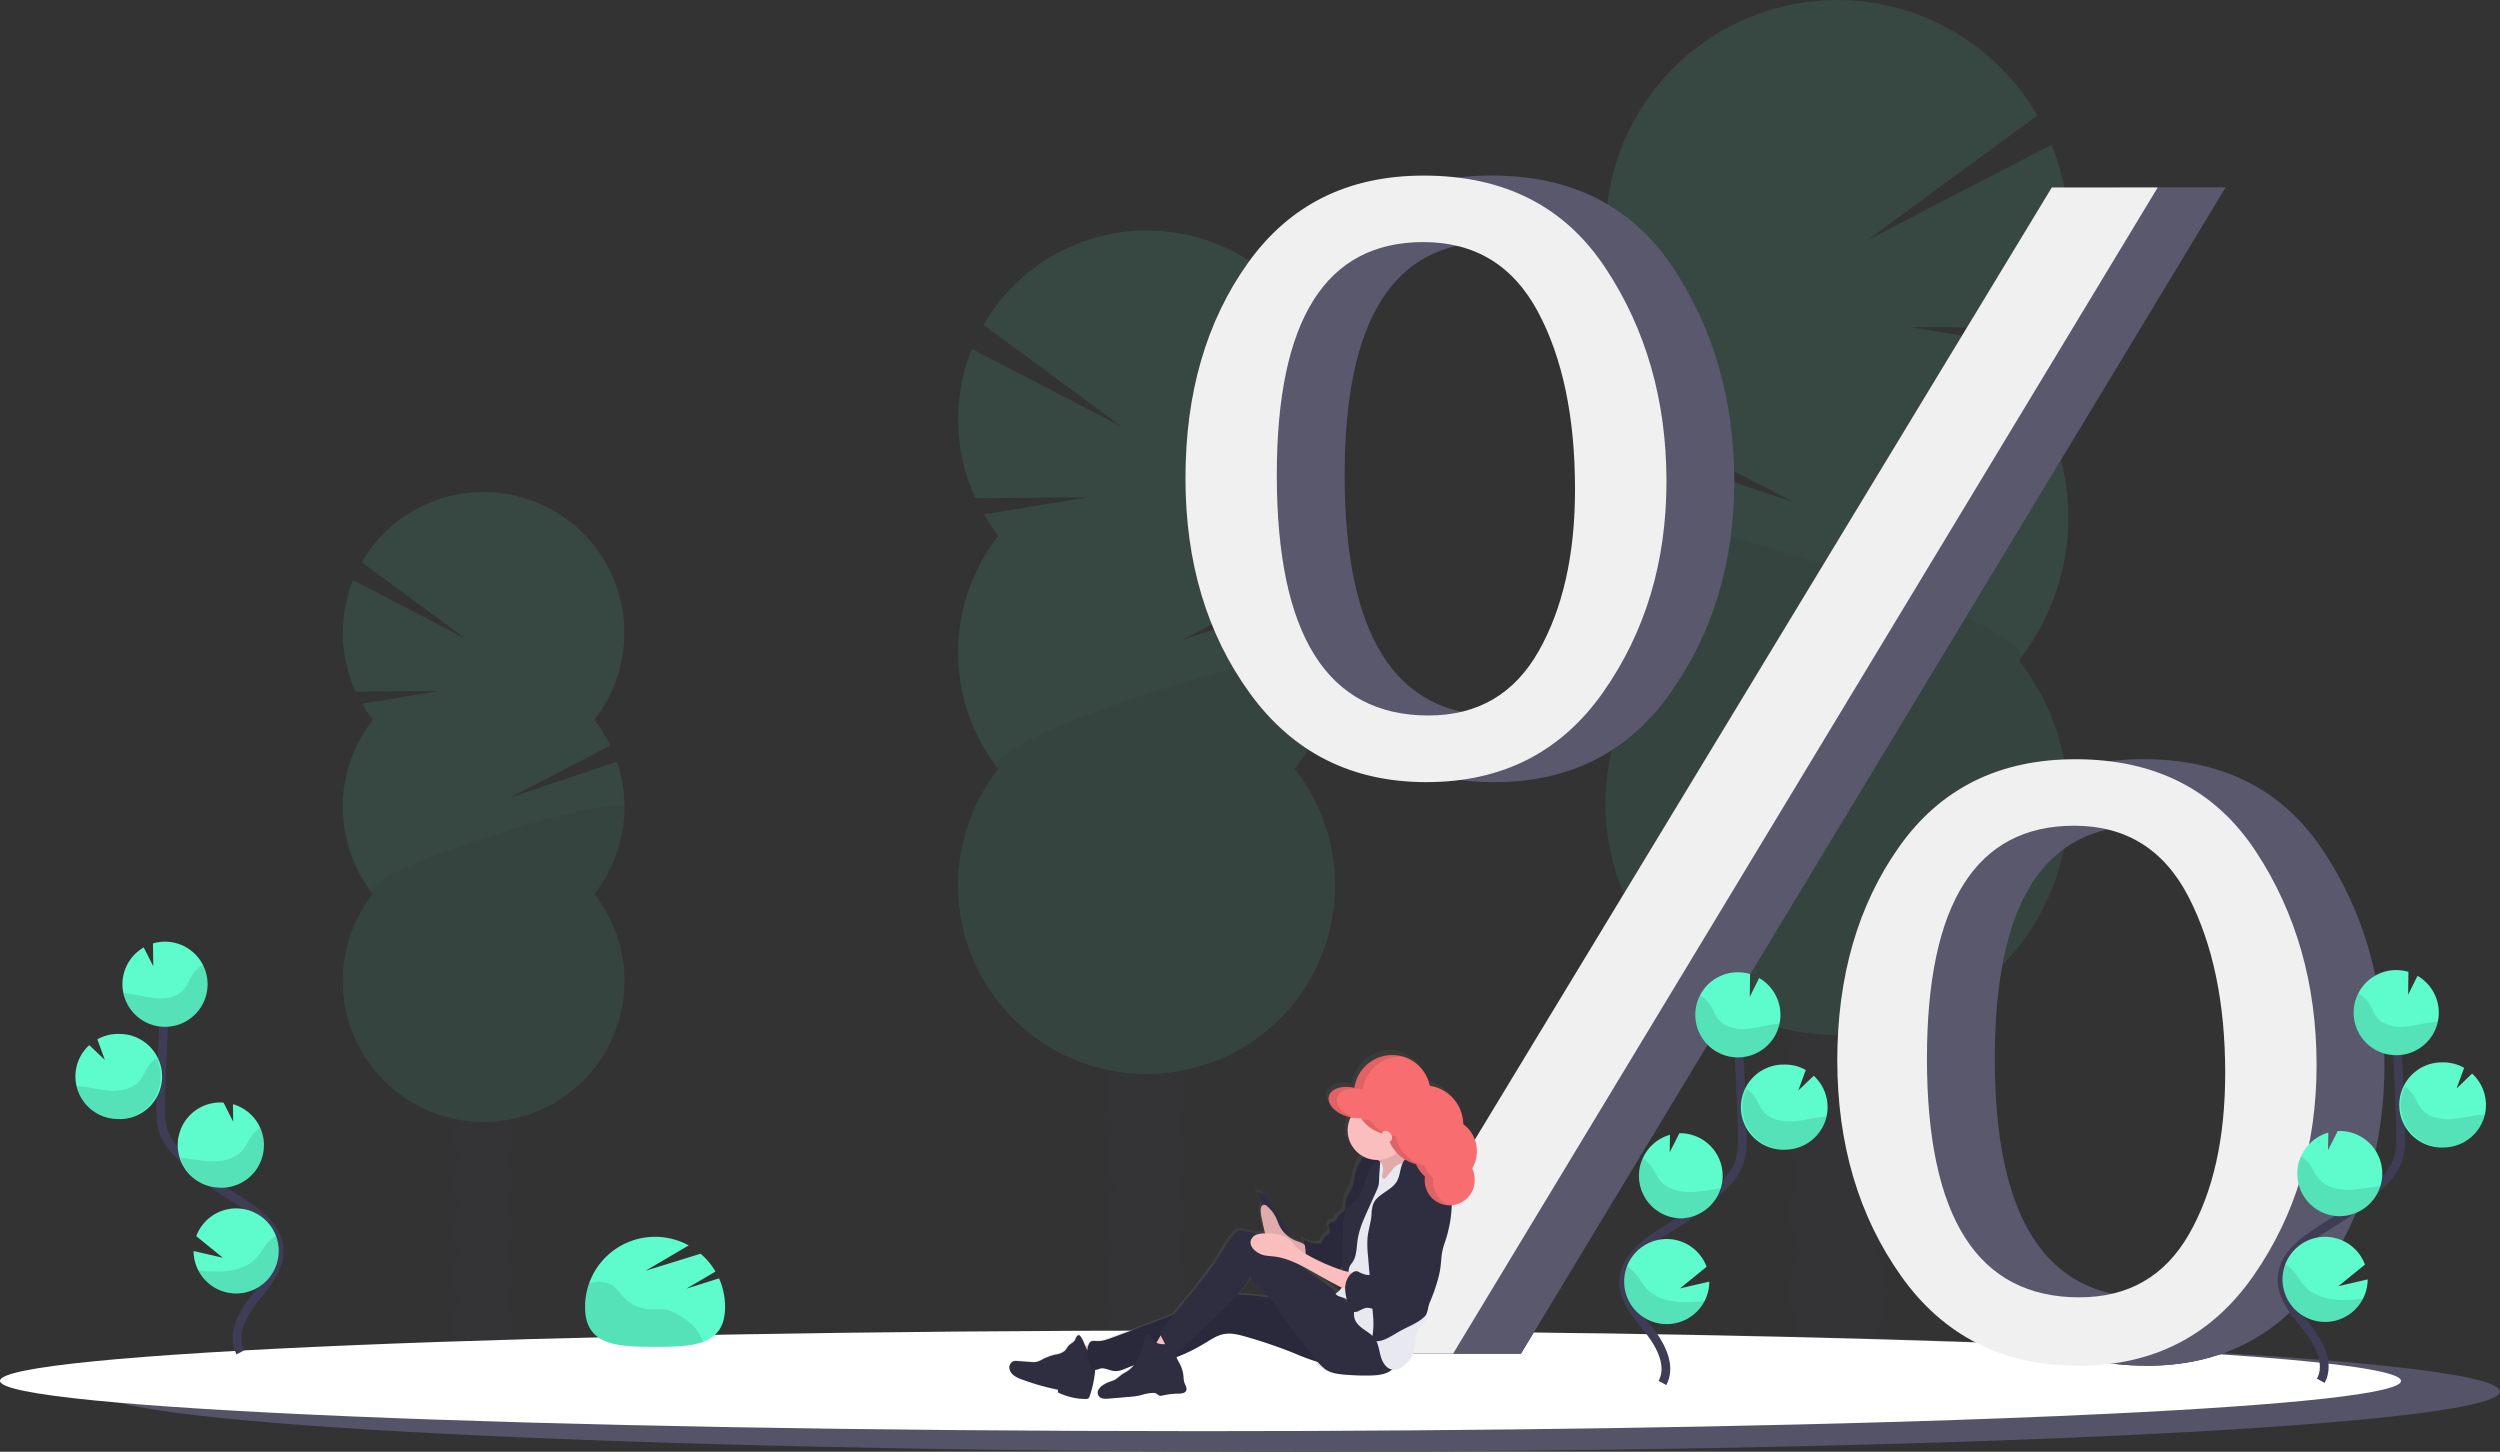 <svg id="bf2b12fd-98ef-4df9-abe4-52340225686d" xmlns="http://www.w3.org/2000/svg" xmlns:xlink="http://www.w3.org/1999/xlink" viewBox="0 0 1143 663.72"><rect x="0" y="0" width="1143" height="663.72" fill="#333333" stroke="none"/><defs><style>.cls-1,.cls-4{opacity:0.1;}.cls-2{fill:#3f3d56;}.cls-3{fill:#5efbcc;}.cls-4,.cls-5,.cls-7{isolation:isolate;}.cls-5{fill:#cecece;}.cls-5,.cls-7{opacity:0.15;}.cls-6{fill:#fff;}.cls-7{fill:#f2f2f2;}.cls-8{fill:#f0f0f0;}.cls-9{fill:none;stroke:#3f3d56;stroke-miterlimit:10;stroke-width:4px;}.cls-10{fill:url(#linear-gradient);}.cls-11{fill:#2f2e41;}.cls-12{fill:#fbbebe;}.cls-13{fill:#e8e8f0;}.cls-14{fill:#f86d70;}</style><linearGradient id="linear-gradient" x1="595.98" y1="-91.78" x2="595.98" y2="67.86" gradientTransform="matrix(1, 0, 0, -1, -28.5, 547.86)" gradientUnits="userSpaceOnUse"><stop offset="0" stop-color="gray" stop-opacity="0.25"/><stop offset="0.54" stop-color="gray" stop-opacity="0.12"/><stop offset="1" stop-color="gray" stop-opacity="0.1"/></linearGradient></defs><g class="cls-1"><ellipse class="cls-2" cx="840.37" cy="625" rx="22.09" ry="28.91"/><path class="cls-2" d="M857.85,501.35a34.87,34.87,0,0,0,4.65-17.67c0-16-9.89-28.91-22.09-28.91s-22.08,12.94-22.08,28.91a34.86,34.86,0,0,0,4.61,17.67,36.13,36.13,0,0,0,0,35.33,36.15,36.15,0,0,0,0,35.34,34.86,34.86,0,0,0-4.61,17.67c0,16,9.89,28.91,22.08,28.91s22.09-12.94,22.09-28.91A34.86,34.86,0,0,0,857.89,572a36.15,36.15,0,0,0,0-35.34,36.13,36.13,0,0,0,0-35.33Z" transform="translate(0 -0.03)"/><ellipse class="cls-2" cx="840.37" cy="448.32" rx="22.09" ry="28.91"/><ellipse class="cls-2" cx="840.37" cy="412.98" rx="22.09" ry="28.91"/><path class="cls-3" d="M923.05,171.19a106.94,106.94,0,0,0,8.22-12.11l-58-9.53L936,150a106,106,0,0,0,2-83.82l-84.22,43.66L931.5,52.8A105.8,105.8,0,1,0,756.75,171.19a106.4,106.4,0,0,0-12.06,19.29L820,229.62l-80.32-27a105.8,105.8,0,0,0,17,99.34A105.79,105.79,0,1,0,923,302a105.79,105.79,0,0,0,0-130.81Z" transform="translate(0 -0.03)"/><path class="cls-4" d="M734.11,236.6A105.29,105.29,0,0,0,756.75,302a105.79,105.79,0,1,0,166.3,0C937.23,284,734.11,224.72,734.11,236.6Z" transform="translate(0 -0.03)"/></g><g class="cls-1"><ellipse class="cls-2" cx="220.81" cy="605.39" rx="13.44" ry="17.6"/><path class="cls-2" d="M231.5,530.13a21.15,21.15,0,0,0,2.81-10.76c0-9.72-6-17.6-13.45-17.6s-13.44,7.88-13.44,17.6a21.24,21.24,0,0,0,2.8,10.76,22.07,22.07,0,0,0,0,21.51,22.07,22.07,0,0,0,0,21.51,21.2,21.2,0,0,0-2.8,10.75c0,9.73,6,17.61,13.44,17.61s13.45-7.88,13.45-17.61a21.11,21.11,0,0,0-2.81-10.75,22,22,0,0,0,0-21.51,22,22,0,0,0,0-21.51Z" transform="translate(0 -0.03)"/><ellipse class="cls-2" cx="220.81" cy="497.83" rx="13.44" ry="17.6"/><ellipse class="cls-2" cx="220.81" cy="476.32" rx="13.44" ry="17.6"/><path class="cls-3" d="M170.5,329.13a63.21,63.21,0,0,1-5-7.37l35.33-5.8-38.21.29a64.57,64.57,0,0,1-1.23-51l51.23,26.61-47.27-34.8a64.4,64.4,0,1,1,106.37,72.07,64.44,64.44,0,0,1,7.34,11.73L233.2,364.7l48.9-16.41a64.44,64.44,0,0,1-10.38,60.48,64.4,64.4,0,1,1-101.24,0,64.43,64.43,0,0,1,0-79.64Z" transform="translate(0 -0.03)"/><path class="cls-4" d="M285.5,369a64.12,64.12,0,0,1-13.78,39.82,64.4,64.4,0,1,1-101.24,0C161.85,397.86,285.5,361.72,285.5,369Z" transform="translate(0 -0.03)"/></g><g class="cls-1"><ellipse class="cls-2" cx="523.81" cy="614.76" rx="17.99" ry="23.55"/><path class="cls-2" d="M538.05,514a28.39,28.39,0,0,0,3.75-14.4c0-13-8-23.55-18-23.55s-18,10.55-18,23.55a28.4,28.4,0,0,0,3.76,14.4,29.45,29.45,0,0,0,0,28.79,29.43,29.43,0,0,0,0,28.78A28.4,28.4,0,0,0,505.8,586c0,13,8.06,23.55,18,23.55s18-10.55,18-23.55a28.39,28.39,0,0,0-3.75-14.4,29.48,29.48,0,0,0,0-28.78A29.5,29.5,0,0,0,538.05,514Z" transform="translate(0 -0.03)"/><ellipse class="cls-2" cx="523.81" cy="470.82" rx="17.99" ry="23.55"/><ellipse class="cls-2" cx="523.81" cy="442.03" rx="17.99" ry="23.55"/><path class="cls-3" d="M456.5,245.06a85.5,85.5,0,0,1-6.7-9.86l47.27-7.76-51.12.38a86.36,86.36,0,0,1-1.65-68.29l68.6,35.58-63.27-46.5a86.19,86.19,0,1,1,142.31,96.45,86.06,86.06,0,0,1,9.82,15.72L540.4,292.66l65.43-22a86.22,86.22,0,0,1-13.89,80.93,86.18,86.18,0,1,1-135.48,0,86.2,86.2,0,0,1,0-106.57Z" transform="translate(0 -0.03)"/><path class="cls-4" d="M610.38,298.35a85.83,85.83,0,0,1-18.44,53.28,86.18,86.18,0,1,1-135.48,0C444.91,337,610.38,288.67,610.38,298.35Z" transform="translate(0 -0.03)"/></g><path class="cls-2" d="M1143,636.22c0,6.87-50.22,13.15-133.25,18-15.1.87-31.28,1.7-48.44,2.48q-22.24,1-46.62,1.89-23.62.84-49.05,1.56c-53.54,1.53-112.73,2.63-175.61,3.18q-22.89.21-46.39.32-24.48.11-49.52.1c-303.14,0-548.87-12.31-548.87-27.5s245.73-27.5,548.87-27.5c130.51,0,250.36,2.29,344.56,6.09l10.3.42H949C1067.7,620.29,1143,627.86,1143,636.22Z" transform="translate(0 -0.03)"/><path class="cls-5" d="M1143,636.22c0,6.87-50.22,13.15-133.25,18-15.1.87-31.28,1.7-48.44,2.48q-22.24,1-46.62,1.89-23.62.84-49.05,1.56c-53.54,1.53-112.73,2.63-175.61,3.18q-22.89.21-46.39.32-24.48.11-49.52.1c-303.14,0-548.87-12.31-548.87-27.5s245.73-27.5,548.87-27.5c130.51,0,250.36,2.29,344.56,6.09l10.3.42H949C1067.7,620.29,1143,627.86,1143,636.22Z" transform="translate(0 -0.03)"/><path class="cls-6" d="M1097.75,631.38c0,5.74-50.22,11-133.25,15-15.09.73-31.28,1.42-48.43,2.07q-22.25.84-46.62,1.58-23.62.71-49.05,1.31c-53.55,1.28-112.74,2.2-175.62,2.66q-22.87.16-46.39.26-24.48.09-49.51.09C245.74,654.35,0,644.06,0,631.35s245.74-23,548.88-23c130.5,0,250.35,1.91,344.55,5.09l10.3.35h.07C1022.5,618.06,1097.75,624.35,1097.75,631.38Z" transform="translate(0 -0.03)"/><path class="cls-2" d="M683.11,357.62q-51.18,0-80.67-40.63T573,218.55q0-58.2,28.52-98.24t80.46-40q55.08,0,83,42.19t27.93,97.66q0,55.07-28.9,96.28T683.11,357.62Zm1-30.47q33.67,0,50.33-29.35t16.66-74q0-49.7-17.05-81.39t-52.3-31.7q-67,0-67,106.44,0,110,69.34,110Zm11.24,291.79H646L969.08,85.74h48.42Zm285.82,5.47q-51.95,0-81-41T871,485q0-57.81,28.32-97.85t80.66-40q54.69,0,82.42,42.19T1090.14,487q0,54.7-28.71,96.1t-80.28,41.36Zm.58-31.25q33.51,0,50.06-28.85t16.55-73.7q0-48-16.75-80.51t-52.19-32.56Q912,377.54,912,484q0,109.18,69.7,109.18Z" transform="translate(0 -0.03)"/><path class="cls-2" d="M683.11,357.62q-51.18,0-80.67-40.63T573,218.55q0-58.2,28.52-98.24t80.46-40q55.08,0,83,42.19t27.93,97.66q0,55.07-28.9,96.28T683.11,357.62Zm1-30.47q33.67,0,50.33-29.35t16.66-74q0-49.7-17.05-81.39t-52.3-31.7q-67,0-67,106.44,0,110,69.34,110Zm11.24,291.79H646L969.08,85.74h48.42Zm285.82,5.47q-51.95,0-81-41T871,485q0-57.81,28.32-97.85t80.66-40q54.69,0,82.42,42.19T1090.14,487q0,54.7-28.71,96.1t-80.28,41.36Zm.58-31.25q33.51,0,50.06-28.85t16.55-73.7q0-48-16.75-80.51t-52.19-32.56Q912,377.54,912,484q0,109.18,69.7,109.18Z" transform="translate(0 -0.03)"/><path class="cls-7" d="M683.11,357.62q-51.18,0-80.67-40.63T573,218.55q0-58.2,28.52-98.24t80.46-40q55.08,0,83,42.19t27.93,97.66q0,55.07-28.9,96.28T683.11,357.62Zm1-30.47q33.67,0,50.33-29.35t16.66-74q0-49.7-17.05-81.39t-52.3-31.7q-67,0-67,106.44,0,110,69.34,110Zm11.24,291.79H646L969.08,85.74h48.42Zm285.82,5.47q-51.95,0-81-41T871,485q0-57.81,28.32-97.85t80.66-40q54.69,0,82.42,42.19T1090.14,487q0,54.7-28.71,96.1t-80.28,41.36Zm.58-31.25q33.51,0,50.06-28.85t16.55-73.7q0-48-16.75-80.51t-52.19-32.56Q912,377.54,912,484q0,109.18,69.7,109.18Z" transform="translate(0 -0.03)"/><path class="cls-8" d="M652.11,357.62q-51.18,0-80.67-40.63T542,218.55q0-58.2,28.52-98.24t80.46-40q55.08,0,83,42.19t27.93,97.66q0,55.07-28.9,96.28T652.11,357.62Zm1-30.47q33.67,0,50.33-29.35t16.66-74q0-49.7-17.05-81.39t-52.3-31.7q-67,0-67,106.44,0,110,69.34,110Zm11.24,291.79H615L938.08,85.74H986.5Zm285.82,5.47q-51.95,0-81-41T840,485q0-57.81,28.32-97.85t80.66-40q54.69,0,82.42,42.19T1059.14,487q0,54.7-28.71,96.1t-80.28,41.36Zm.58-31.25q33.51,0,50.06-28.85t16.55-73.7q0-48-16.75-80.51T948.4,377.54Q881,377.54,881,484q0,109.18,69.72,109.18Z" transform="translate(0 -0.03)"/><path class="cls-9" d="M760.07,632.32c4.12-7.64-.56-17-5.94-23.82s-11.94-13.9-11.8-22.59c.2-12.47,13.44-19.84,24-26.46a117.41,117.41,0,0,0,21.58-17.34,31.73,31.73,0,0,0,6.63-8.88c2.19-4.88,2.12-10.43,2-15.77q-.69-26.72-2.64-53.36" transform="translate(0 -0.03)"/><path class="cls-3" d="M814,463.12a19.45,19.45,0,0,0-9.71-15.94L800,455.8l.13-10.44A19.46,19.46,0,1,0,814,463.12Z" transform="translate(0 -0.03)"/><path class="cls-3" d="M779.32,594.86a19.45,19.45,0,1,1,.94-15.67l-12.16,9.89L781.5,586A19.41,19.41,0,0,1,779.32,594.86Z" transform="translate(0 -0.03)"/><path class="cls-3" d="M769.71,557.05a19.46,19.46,0,0,1-20.35-18.53h0a19.19,19.19,0,0,1,1.68-8.87,19.51,19.51,0,0,1,12.46-10.79l-.11,8,4.41-8.72h0A19.46,19.46,0,0,1,769.62,557h0Z" transform="translate(0 -0.03)"/><path class="cls-3" d="M817,525.62a19.47,19.47,0,1,1-2.58-38.85l.76,0a19.25,19.25,0,0,1,10.42,2.47l-3.44,9.42,7.08-6.79a19.38,19.38,0,0,1,6.31,13.43,19,19,0,0,1-.5,5.36A19.47,19.47,0,0,1,817,525.62Z" transform="translate(0 -0.03)"/><path class="cls-4" d="M811.4,468.31c-4.49.49-8.85,1.89-13.36,2.17s-9.46-.8-12.31-4.31c-1.54-1.88-2.3-4.27-3.6-6.33a13.79,13.79,0,0,0-4.9-4.61,19.46,19.46,0,1,0,36.38,12.91C812.87,468.18,812.14,468.23,811.4,468.31Z" transform="translate(0 -0.03)"/><path class="cls-4" d="M817,525.62a19.47,19.47,0,0,1-18.51-27.76,14.58,14.58,0,0,1,3.91,3.92c1.39,2.09,2.23,4.51,3.86,6.43,3,3.57,8.21,4.73,12.9,4.52s9.23-1.55,13.91-2c.65-.06,1.31-.1,2-.12A19.48,19.48,0,0,1,817,525.62Z" transform="translate(0 -0.03)"/><path class="cls-4" d="M769.71,557.05a19.46,19.46,0,0,1-20.35-18.53h0a19.19,19.19,0,0,1,1.68-8.87,15.79,15.79,0,0,1,4.11,4c1.51,2.13,2.46,4.59,4.23,6.56,3.28,3.65,8.8,4.94,13.77,4.82s9.46-1.28,14.25-1.65A19.46,19.46,0,0,1,769.71,557.05Z" transform="translate(0 -0.03)"/><path class="cls-4" d="M779.32,594.86A19.46,19.46,0,0,1,743.84,579a19.61,19.61,0,0,1,4.27,3.81c1.85,2.26,3.07,4.82,5.21,6.92,4,3.9,10.4,5.51,16.12,5.66A81.54,81.54,0,0,0,779.32,594.86Z" transform="translate(0 -0.03)"/><path class="cls-9" d="M1061.07,631.32c4.12-7.64-.56-17-5.94-23.82s-11.94-13.9-11.8-22.59c.2-12.47,13.44-19.84,24-26.46a117.41,117.41,0,0,0,21.58-17.34,31.73,31.73,0,0,0,6.63-8.88c2.19-4.88,2.12-10.43,2-15.77q-.69-26.72-2.64-53.36" transform="translate(0 -0.03)"/><path class="cls-3" d="M1115,462.12a19.45,19.45,0,0,0-9.71-15.94L1101,454.8l.13-10.44A19.46,19.46,0,1,0,1115,462.12Z" transform="translate(0 -0.03)"/><path class="cls-3" d="M1080.32,593.86a19.45,19.45,0,1,1,.94-15.67l-12.16,9.89,13.4-3.12A19.41,19.41,0,0,1,1080.32,593.86Z" transform="translate(0 -0.03)"/><path class="cls-3" d="M1070.71,556.05a19.46,19.46,0,0,1-20.35-18.53h0a19.19,19.19,0,0,1,1.68-8.87,19.51,19.51,0,0,1,12.46-10.79l-.11,8,4.41-8.72h0a19.46,19.46,0,0,1,1.82,38.88h0Z" transform="translate(0 -0.03)"/><path class="cls-3" d="M1118,524.62a19.47,19.47,0,1,1-2.58-38.85l.76,0a19.25,19.25,0,0,1,10.42,2.47l-3.44,9.42,7.08-6.79a19.38,19.38,0,0,1,6.31,13.43,19,19,0,0,1-.5,5.36A19.47,19.47,0,0,1,1118,524.62Z" transform="translate(0 -0.03)"/><path class="cls-4" d="M1112.4,467.31c-4.49.49-8.85,1.89-13.36,2.17s-9.46-.8-12.31-4.31c-1.54-1.88-2.3-4.27-3.6-6.33a13.79,13.79,0,0,0-4.9-4.61,19.46,19.46,0,1,0,36.38,12.91C1113.87,467.18,1113.14,467.23,1112.4,467.31Z" transform="translate(0 -0.03)"/><path class="cls-4" d="M1118,524.62a19.47,19.47,0,0,1-18.51-27.76,14.58,14.58,0,0,1,3.91,3.92c1.39,2.09,2.23,4.51,3.86,6.43,3,3.57,8.21,4.73,12.9,4.52s9.23-1.55,13.91-2c.65-.06,1.31-.1,2-.12A19.48,19.48,0,0,1,1118,524.62Z" transform="translate(0 -0.03)"/><path class="cls-4" d="M1070.71,556.05a19.46,19.46,0,0,1-20.35-18.53h0a19.19,19.19,0,0,1,1.68-8.87,15.79,15.79,0,0,1,4.11,4c1.51,2.13,2.46,4.59,4.23,6.56,3.28,3.65,8.8,4.94,13.77,4.82,4.82-.1,9.46-1.28,14.25-1.65A19.46,19.46,0,0,1,1070.71,556.05Z" transform="translate(0 -0.03)"/><path class="cls-4" d="M1080.32,593.86A19.46,19.46,0,0,1,1044.84,578a19.61,19.61,0,0,1,4.27,3.81c1.85,2.26,3.07,4.82,5.21,6.92,4,3.9,10.4,5.51,16.12,5.66A81.54,81.54,0,0,0,1080.32,593.86Z" transform="translate(0 -0.03)"/><path class="cls-9" d="M109.93,618.32c-4.12-7.64.56-17,5.94-23.82s11.94-13.9,11.8-22.59c-.2-12.47-13.44-19.84-24-26.46a117.41,117.41,0,0,1-21.58-17.34,31.73,31.73,0,0,1-6.63-8.88c-2.19-4.88-2.12-10.43-2-15.77q.69-26.71,2.64-53.36" transform="translate(0 -0.03)"/><path class="cls-3" d="M56,449.12a19.45,19.45,0,0,1,9.71-15.94l4.36,8.62-.13-10.44A19.46,19.46,0,1,1,56,449.12Z" transform="translate(0 -0.03)"/><path class="cls-3" d="M90.68,580.86a19.45,19.45,0,1,0-.94-15.67l12.16,9.89L88.5,572A19.41,19.41,0,0,0,90.68,580.86Z" transform="translate(0 -0.03)"/><path class="cls-3" d="M100.29,543.05a19.46,19.46,0,0,0,20.35-18.53h0a19.19,19.19,0,0,0-1.68-8.87,19.51,19.51,0,0,0-12.46-10.79l.11,8-4.41-8.72h0A19.46,19.46,0,1,0,100.38,543Z" transform="translate(0 -0.03)"/><path class="cls-3" d="M53.05,511.62a19.47,19.47,0,1,0,2.58-38.85l-.76,0A19.28,19.28,0,0,0,44.5,475.2l3.44,9.42-7.13-6.76a19.42,19.42,0,0,0-6.31,13.4,19,19,0,0,0,.5,5.36A19.47,19.47,0,0,0,53.05,511.62Z" transform="translate(0 -0.03)"/><path class="cls-4" d="M58.6,454.31c4.49.49,8.85,1.89,13.36,2.17s9.46-.8,12.31-4.31c1.54-1.88,2.3-4.27,3.6-6.33a13.79,13.79,0,0,1,4.9-4.61,19.46,19.46,0,1,1-36.38,12.91C57.13,454.18,57.86,454.23,58.6,454.31Z" transform="translate(0 -0.03)"/><path class="cls-4" d="M53.05,511.62a19.47,19.47,0,0,0,18.51-27.76,14.58,14.58,0,0,0-3.91,3.92c-1.39,2.09-2.23,4.51-3.86,6.43-3,3.57-8.21,4.73-12.9,4.52s-9.23-1.55-13.91-2c-.65-.06-1.31-.1-2-.12A19.48,19.48,0,0,0,53.05,511.62Z" transform="translate(0 -0.03)"/><path class="cls-4" d="M100.29,543.05a19.46,19.46,0,0,0,20.35-18.53h0a19.19,19.19,0,0,0-1.68-8.87,15.79,15.79,0,0,0-4.11,4c-1.51,2.13-2.46,4.59-4.23,6.56-3.28,3.65-8.8,4.94-13.77,4.82-4.82-.1-9.46-1.28-14.25-1.65A19.46,19.46,0,0,0,100.29,543.05Z" transform="translate(0 -0.03)"/><path class="cls-4" d="M90.68,580.86A19.46,19.46,0,0,0,126.16,565a19.61,19.61,0,0,0-4.27,3.81c-1.85,2.26-3.07,4.82-5.21,6.92-4,3.9-10.4,5.51-16.12,5.66A81.54,81.54,0,0,1,90.68,580.86Z" transform="translate(0 -0.03)"/><path class="cls-10" d="M673.5,524.61a15.51,15.51,0,0,0-6.18-12.52c-.24-9.17-6.78-16.66-15.19-17.82a18.14,18.14,0,0,0-12.08-13.52h0a16,16,0,0,0-2.25-.53h-.22l-.39-.05h-2.06c-8.58,0-15.72,6.56-17.19,15.21-5.55-1.28-10.64.38-11.55,3.89a4.73,4.73,0,0,0,.15,2.81c.94,2.72,4,5.32,8.15,6.61l.54.16c.27.08.54.14.81.2h.18a14,14,0,0,0,6.11,18.31,3.17,3.17,0,0,0-.36.23,5,5,0,0,0-1.2,1.68,24.63,24.63,0,0,0-2.32,5.59c-.4,1.67-.47,3.42-1,5.07-.91,3-3.25,5.63-3.52,8.82-.12,1.42.11,3.09-.9,4.06a6.6,6.6,0,0,1-.8.59,6.06,6.06,0,0,0-1.76,1.84,5.83,5.83,0,0,1-1.17,1.62c-.91.69-2.41.62-2.86,1.68s.71,2.31.44,3.47c-.22.94-1.25,1.37-2,2a7.11,7.11,0,0,0-1.7,3.23,10.35,10.35,0,0,1-8.53-2.17,16,16,0,0,1,.88,3.19c-1.19-1.27-3.15-1.64-4.6-2.3a14.77,14.77,0,0,1-4.9-3.64l2.62-.36-11.6-17.6-3.42-.7,3.07,5.89a1.82,1.82,0,0,0-1,1.26,5.18,5.18,0,0,0-.12,2,37,37,0,0,0,.79,4.69l.89,4.14a11.38,11.38,0,0,0,.29,1.15,11.73,11.73,0,0,0-3.44.39,30.11,30.11,0,0,0-7.13-1.69,3.64,3.64,0,0,0-1.61.08,3.86,3.86,0,0,0-1.5,1.22,48.23,48.23,0,0,0-5.3,7.46c-6.23,10.84-14.55,20.3-22.34,30.1-5.38,2.19-10.8,4.27-16.23,6.33l-11.67,4.45c-2.33.89-4.75,1.8-7.23,1.64-1.12-.07-2.48-.24-3.11.71a5.7,5.7,0,0,0-.71,1.52c-.41,0-.82.1-1.2.12H496c-.74-1.84-1.38-3.81-2.8-5.15a1.75,1.75,0,0,0-1.32,1c-.28.52-.45,1.09-.77,1.57-.63.92-1.72,1.37-2.5,2.15s-1.27,2-2.11,2.76a8.32,8.32,0,0,1-4,1.55,25.25,25.25,0,0,0-6.21,2.36,10.67,10.67,0,0,1-2.3,1.06,8.67,8.67,0,0,1-2.69.09l-6.18-.45a4.81,4.81,0,0,0-1.65.07,3.07,3.07,0,0,0-2,3.17,4.93,4.93,0,0,0,1.95,3.4,13,13,0,0,0,3.52,1.83,102.56,102.56,0,0,0,16.55,4.85v1.25a28,28,0,0,0,12.61,3,1.79,1.79,0,0,0,.94-.17,2.07,2.07,0,0,0,.79-1.24,51.1,51.1,0,0,0,2.47-12.11h0a6.17,6.17,0,0,0,2.23-.57c2.13-.58,4.24.88,6.43,1.12,2.7.29,5.21-1.28,7.76-2.25.37-.14.74-.26,1.11-.38a12.7,12.7,0,0,1-2.55,2.47c-1.06.76-2.25,1.32-3.29,2.11a21.37,21.37,0,0,1-2.77,2.15,16.14,16.14,0,0,1-2.13.82,14.06,14.06,0,0,0-3,1.51,6.31,6.31,0,0,0-2.08,2,2.73,2.73,0,0,0,.69,3.8,2.76,2.76,0,0,0,1.17.46,8.59,8.59,0,0,0,2.53.07c3.34-.25,6.67-.56,10-.86a26.94,26.94,0,0,0,4.19-.6c.73-.18,1.45-.42,2.18-.61a17.54,17.54,0,0,1,3.81-.57,3.21,3.21,0,0,1,1.11.11c.78.25,1.33,1,2.12,1.2a3.25,3.25,0,0,0,1.51-.21,35,35,0,0,1,7.42-.79c1.09-.06,2.37-.27,2.88-1.28.62-1.25-.42-2.65-.83-4a12.22,12.22,0,0,1-.34-2.62,16.39,16.39,0,0,0-1.84-6.23,17.28,17.28,0,0,1-1.37-2.84,72.55,72.55,0,0,0,13.64-6.92c2.46-1.53,5-3.18,7.78-3.74,3.24-.65,6.58.21,9.77,1.13a221.3,221.3,0,0,1,22.39,7.81,111.2,111.2,0,0,0,10.58,4,16.49,16.49,0,0,0,3.75,3.66c2.4,1.55,5.33,2,8.15,2.22a107,107,0,0,0,11.46.43c2.92-.05,5.93-.25,8.54-1.58A9.72,9.72,0,0,0,635.1,626c2,.36,4-.71,5.62-2.08a13.57,13.57,0,0,0,4.3-6.75c.92-3.61.21-7.82,2.43-10.77.59-.79,1.36-1.43,1.94-2.23a6.05,6.05,0,0,0,1-3.63l.1-.15a13.57,13.57,0,0,0,1-3.64,20.74,20.74,0,0,1,1-2.87,85.87,85.87,0,0,0,2.94-8.53,46.82,46.82,0,0,0,1.36-5.85c.24-1.58.38-3.17.51-4.76a28.46,28.46,0,0,1,1.44-7.31,59.84,59.84,0,0,0,3.31-17.52v-.35a11.73,11.73,0,0,0,10.45-11.84,12.67,12.67,0,0,0-1.08-5.11A15.82,15.82,0,0,0,673.5,524.61ZM617,593.32c.17.61.37,1.22.57,1.83-.92-.91-1.83-1.85-2.76-2.75.37.11.74.23,1.1.36a6.7,6.7,0,0,1,1.1.56Zm-4.48-3c-5.46-4.74-11.78-8.42-17.37-13,3,1.51,6,3.26,9,4.94q5.24,3,10.6,5.74a8.68,8.68,0,0,1-2.2,2.28Zm2.33-11.94.26-.27V580c-.49-.16-1-.32-1.47-.5a11.93,11.93,0,0,0,1.22-1.14Zm-48.07,12.84a45.32,45.32,0,0,0,5.83-8.31c2.16,3.79,5.68,6.52,8.68,9.69-4.82-.68-9.65-1.21-14.5-1.42Z" transform="translate(0 -0.03)"/><polygon class="cls-11" points="574.53 545.09 577.98 545.79 589.73 563.15 584.54 563.85 574.53 545.09"/><path class="cls-12" d="M491,615.58a68.88,68.88,0,0,0,3.43,9,83.16,83.16,0,0,0,11.46-3.27,30.18,30.18,0,0,0-2.38-3.23,11.23,11.23,0,0,0-3.24-2.49c-1.19-.52-2.66-.13-3.93-.06C494.54,615.6,492.76,615.61,491,615.58Z" transform="translate(0 -0.03)"/><path class="cls-11" d="M500.27,620.22c-1.94-.61-3.13-2.57-3.92-4.46s-1.43-4-2.93-5.34a1.75,1.75,0,0,0-1.32,1c-.29.5-.46,1.07-.79,1.55-.62.9-1.72,1.34-2.51,2.11s-1.28,1.94-2.13,2.71a8.44,8.44,0,0,1-4,1.54,25.1,25.1,0,0,0-6.26,2.32,10.84,10.84,0,0,1-2.32,1,8.8,8.8,0,0,1-2.71.09l-6.23-.45a4.87,4.87,0,0,0-1.66.08,3,3,0,0,0-2,3.12,4.84,4.84,0,0,0,2,3.35,13.43,13.43,0,0,0,3.54,1.8,106.42,106.42,0,0,0,16.7,4.77v1.23a28.89,28.89,0,0,0,12.71,3,2,2,0,0,0,1-.17,2.06,2.06,0,0,0,.8-1.22,49.25,49.25,0,0,0,2.59-13.54,10.2,10.2,0,0,0-.26-3.48c-.34-1.12.82-.65-.26-1.09" transform="translate(0 -0.03)"/><path class="cls-11" d="M619.71,596.74c-18.47,1.12-36.71-4.3-55.21-4.88a27.67,27.67,0,0,0-6.86.44,33.62,33.62,0,0,0-6.8,2.64c-9.91,4.61-20.17,8.43-30.42,12.25l-11.76,4.38c-2.36.87-4.79,1.76-7.3,1.61-1.12-.07-2.49-.24-3.13.7-1.91,2.83-1,7,.26,10.18.41,1,1.1,2.15,2.2,2.27a6.49,6.49,0,0,0,2.25-.57c2.14-.57,4.28.87,6.48,1.1,2.73.29,5.26-1.26,7.83-2.21,4.26-1.57,8.92-1.52,13.4-2.27,7.52-1.25,14.48-4.74,21-8.72,2.48-1.51,5-3.13,7.84-3.68,3.27-.64,6.64.2,9.85,1.11a227.16,227.16,0,0,1,22.57,7.69,102.66,102.66,0,0,0,11.8,4.3,42.66,42.66,0,0,0,26.44-1.54c3-1.17,6.16-3.23,6.33-6.42.1-1.82-1.31-3.42-2.25-5-.61-1-1.21-2-1.87-3C629.18,602.53,625.32,596.4,619.71,596.74Z" transform="translate(0 -0.03)"/><path class="cls-4" d="M619.71,596.74c-18.47,1.12-36.71-4.3-55.21-4.88a27.67,27.67,0,0,0-6.86.44,33.62,33.62,0,0,0-6.8,2.64c-9.91,4.61-20.17,8.43-30.42,12.25l-11.76,4.38c-2.36.87-4.79,1.76-7.3,1.61-1.12-.07-2.49-.24-3.13.7-1.91,2.83-1,7,.26,10.18.41,1,1.1,2.15,2.2,2.27a6.49,6.49,0,0,0,2.25-.57c2.14-.57,4.28.87,6.48,1.1,2.73.29,5.26-1.26,7.83-2.21,4.26-1.57,8.92-1.52,13.4-2.27,7.52-1.25,14.48-4.74,21-8.72,2.48-1.51,5-3.13,7.84-3.68,3.27-.64,6.64.2,9.85,1.11a227.16,227.16,0,0,1,22.57,7.69,102.66,102.66,0,0,0,11.8,4.3,42.66,42.66,0,0,0,26.44-1.54c3-1.17,6.16-3.23,6.33-6.42.1-1.82-1.31-3.42-2.25-5-.61-1-1.21-2-1.87-3C629.18,602.53,625.32,596.4,619.71,596.74Z" transform="translate(0 -0.03)"/><path class="cls-12" d="M526.43,616.48c2.89,1,5.81,1.89,8.74,2.72,1.65-2.71,4.73-4.59,5.43-7.68a.72.72,0,0,0,0-.41.74.74,0,0,0-.33-.3,16.35,16.35,0,0,0-6.85-2c-1.9-.12-2.76,1.86-3.62,3.25C529.5,612.62,527.2,616.74,526.43,616.48Z" transform="translate(0 -0.03)"/><path class="cls-11" d="M530.5,614.5a6.27,6.27,0,0,1-4.25-2.79c-.41-.71-.84-1.67-1.66-1.62s-1.1.95-1.27,1.7a47.92,47.92,0,0,1-2.39,8.21,15.47,15.47,0,0,1-5.11,6.71c-1.07.74-2.26,1.3-3.31,2.08a22.14,22.14,0,0,1-2.8,2.12,15,15,0,0,1-2.15.8,15,15,0,0,0-3.07,1.49,6.25,6.25,0,0,0-2.09,2,2.69,2.69,0,0,0,1.82,4.21,9.07,9.07,0,0,0,2.55.06c3.37-.25,6.73-.55,10.09-.85a28.68,28.68,0,0,0,4.23-.58c.74-.18,1.46-.42,2.19-.61a18.54,18.54,0,0,1,3.85-.56,3.24,3.24,0,0,1,1.12.11c.78.25,1.33,1,2.13,1.18a3.27,3.27,0,0,0,1.52-.2,36.19,36.19,0,0,1,7.48-.78c1.1-.06,2.4-.27,2.9-1.26.63-1.23-.41-2.61-.83-3.93a12.51,12.51,0,0,1-.35-2.58,15.71,15.71,0,0,0-1.85-6.13c-.86-1.58-2-3.32-1.43-5a4.33,4.33,0,0,0,.57-1.71C538.25,613.86,532,614.86,530.5,614.5Z" transform="translate(0 -0.03)"/><path class="cls-12" d="M592,567.12a14.49,14.49,0,0,1-7.36-7.31c-.3-.7-.56-1.43-.85-2.14a16.28,16.28,0,0,0-4.4-6.1,2.11,2.11,0,0,0-1.63-.69,1.75,1.75,0,0,0-1.2,1.28,5.18,5.18,0,0,0-.13,2,38,38,0,0,0,.8,4.61l.9,4.08a7.68,7.68,0,0,0,.56,1.82,6.28,6.28,0,0,0,1.5,1.79c.82.76,1.65,1.49,2.49,2.2a8.58,8.58,0,0,0,1.51,1.1,9.26,9.26,0,0,0,2.81.82c3.67.68,7.4,1.66,10.49,4,0,0,0-2.73-.07-3a4,4,0,0,0-.78-2.19C595.5,568.14,593.5,567.77,592,567.12Z" transform="translate(0 -0.03)"/><path class="cls-4" d="M592,567.12a14.49,14.49,0,0,1-7.36-7.31c-.3-.7-.56-1.43-.85-2.14a16.28,16.28,0,0,0-4.4-6.1,2.11,2.11,0,0,0-1.63-.69,1.75,1.75,0,0,0-1.2,1.28,5.18,5.18,0,0,0-.13,2,38,38,0,0,0,.8,4.61l.9,4.08a7.68,7.68,0,0,0,.56,1.82,6.28,6.28,0,0,0,1.5,1.79c.82.76,1.65,1.49,2.49,2.2a8.58,8.58,0,0,0,1.51,1.1,9.26,9.26,0,0,0,2.81.82c3.67.68,7.4,1.66,10.49,4,0,0,0-2.73-.07-3a4,4,0,0,0-.78-2.19C595.5,568.14,593.5,567.77,592,567.12Z" transform="translate(0 -0.03)"/><ellipse class="cls-11" cx="629.62" cy="531.37" rx="4.49" ry="4.52"/><path class="cls-11" d="M626.84,528.67a5,5,0,0,0-3.55.51,4.84,4.84,0,0,0-1.21,1.66,23.41,23.41,0,0,0-2.34,5.5c-.4,1.65-.47,3.37-1,5-.92,3-3.28,5.55-3.55,8.68-.12,1.4.11,3.05-.91,4a5.88,5.88,0,0,1-.81.57,6.26,6.26,0,0,0-1.77,1.82,5.8,5.8,0,0,1-1.25,1.73c-.92.68-2.43.61-2.88,1.66s.71,2.27.44,3.41c-.22.93-1.26,1.36-2,2a6.94,6.94,0,0,0-1.71,3.19,10.59,10.59,0,0,1-8.59-2.15c1.25,3.09,1.28,6.5,1.33,9.83a4.08,4.08,0,0,1-.79,3,50.8,50.8,0,0,1,10.55,1.83,7.24,7.24,0,0,0,4.6,0,7.63,7.63,0,0,0,2.11-1.68c1.9-1.93,3.89-4,4.35-6.69a36.34,36.34,0,0,0,.08-4.55,26,26,0,0,1,1.15-5.51,65.17,65.17,0,0,0,2-11.35c.21-2.37,2.25-4.27,3.33-6.39,2-4,4.1-8.15,4.26-12.63C628.82,530.65,628.32,528.86,626.84,528.67Z" transform="translate(0 -0.03)"/><path class="cls-4" d="M626.84,528.67a5,5,0,0,0-3.55.51,4.84,4.84,0,0,0-1.21,1.66,23.41,23.41,0,0,0-2.34,5.5c-.4,1.65-.47,3.37-1,5-.92,3-3.28,5.55-3.55,8.68-.12,1.4.11,3.05-.91,4a5.88,5.88,0,0,1-.81.57,6.26,6.26,0,0,0-1.77,1.82,5.8,5.8,0,0,1-1.25,1.73c-.92.68-2.43.61-2.88,1.66s.71,2.27.44,3.41c-.22.93-1.26,1.36-2,2a6.94,6.94,0,0,0-1.71,3.19,10.59,10.59,0,0,1-8.59-2.15c1.25,3.09,1.28,6.5,1.33,9.83a4.08,4.08,0,0,1-.79,3,50.8,50.8,0,0,1,10.55,1.83,7.24,7.24,0,0,0,4.6,0,7.63,7.63,0,0,0,2.11-1.68c1.9-1.93,3.89-4,4.35-6.69a36.34,36.34,0,0,0,.08-4.55,26,26,0,0,1,1.15-5.51,65.17,65.17,0,0,0,2-11.35c.21-2.37,2.25-4.27,3.33-6.39,2-4,4.1-8.15,4.26-12.63C628.82,530.65,628.32,528.86,626.84,528.67Z" transform="translate(0 -0.03)"/><path class="cls-11" d="M622.64,600.63c-3.85-1.83-6.66-5.24-9.77-8.16-5.94-5.58-13.2-9.52-19.44-14.75-4.13-3.46-7.83-7.49-12.38-10.39a30.83,30.83,0,0,0-13.26-4.65,3.7,3.7,0,0,0-1.62.08,3.86,3.86,0,0,0-1.51,1.2,46.48,46.48,0,0,0-5.35,7.35c-7.91,13.42-19.14,24.71-28.45,37.2a1.67,1.67,0,0,0-.11,2.26l1.89,3.71c1.06,2.07,2.76,4.49,5,4.08a5.53,5.53,0,0,0,2.65-1.69l8.5-8.13,8.91-8.52c5.22-5,10.53-10.1,13.94-16.48,2.66,4.61,7.38,7.63,10.62,11.86,1.23,1.6,2.23,3.37,3.33,5.07,1.77,2.73,3.77,5.29,5.77,7.84l10.23,13a19.78,19.78,0,0,0,4.73,4.8c2.42,1.53,5.37,1.94,8.22,2.19a106.07,106.07,0,0,0,11.55.42c2.94-.05,6-.24,8.6-1.55s4.81-4,4.67-6.93a10.24,10.24,0,0,0-1.47-4.33C634.28,609.46,629.5,603.86,622.64,600.63Z" transform="translate(0 -0.03)"/><ellipse class="cls-13" cx="632.38" cy="534.5" rx="3.45" ry="3.47"/><path class="cls-12" d="M631.62,531.92a6.58,6.58,0,0,1,.38,5,19.33,19.33,0,0,1-2.22,4.6,22.77,22.77,0,0,1-2.89,4.12c5.33.26,10.5-1.83,15.2-4.37,3.79-2,7.57-4.55,9.59-8.36a4.45,4.45,0,0,1-3.53-.65,13.24,13.24,0,0,1-2.71-2.52l-2.67-3a12.42,12.42,0,0,1-1.65-2.17,6,6,0,0,1-.71-3.49,20,20,0,0,1-3.54,2.94c-1.91,1.25-4,2.15-5.93,3.38-.68.44-2.19,1.15-1.8,2S631.08,531,631.62,531.92Z" transform="translate(0 -0.03)"/><path class="cls-4" d="M631.62,531.92a6.58,6.58,0,0,1,.38,5,19.33,19.33,0,0,1-2.22,4.6,22.77,22.77,0,0,1-2.89,4.12c5.33.26,10.5-1.83,15.2-4.37,3.79-2,7.57-4.55,9.59-8.36a4.45,4.45,0,0,1-3.53-.65,13.24,13.24,0,0,1-2.71-2.52l-2.67-3a12.42,12.42,0,0,1-1.65-2.17,6,6,0,0,1-.71-3.49,20,20,0,0,1-3.54,2.94c-1.91,1.25-4,2.15-5.93,3.38-.68.44-2.19,1.15-1.8,2S631.08,531,631.62,531.92Z" transform="translate(0 -0.03)"/><path class="cls-13" d="M631.69,532.44a4.53,4.53,0,0,0,0,5.21c.15.19.72,1.38,1,1.39a.91.91,0,0,0,.61-.31,41.55,41.55,0,0,0,3.38-4,7.45,7.45,0,0,1,4.3-2.82c2.09-.33,4.1.78,5.93,1.84a5.64,5.64,0,0,1,2,1.66,5.48,5.48,0,0,1,.67,2.26,104.41,104.41,0,0,1,.6,14.36,54.92,54.92,0,0,1-.68,10.33c-.34,1.76-.85,3.48-1.09,5.26a33.83,33.83,0,0,0-.21,4.72v6.6a16.79,16.79,0,0,0,.26,3.61,44.11,44.11,0,0,0,1.45,4.19,27.51,27.51,0,0,1,1,5l.9,6.83c.29,2.16.5,4.51-.81,6.24-.58.79-1.36,1.41-2,2.19-2.25,2.86-1.5,7-2.5,10.56a13.35,13.35,0,0,1-4.34,6.65c-1.59,1.35-3.65,2.42-5.71,2-2.77-.52-4.44-3.41-5.2-6.14s-1-5.71-2.67-8c-1.34-1.89-3.41-3.07-5.28-4.42s-3.71-3.08-4.12-5.36c-.18-1-.07-2-.17-3a7.14,7.14,0,0,0-4.42-5.8c-1.42-.55-3.18-.75-4-2a9.61,9.61,0,0,0,4.16-5.59,28.51,28.51,0,0,0,1-7l.48-7.94c.21-3.55.31-7.07,1.87-10.26.7-1.42,1.57-2.76,2.29-4.17a46.27,46.27,0,0,0,2.46-6.12c1.13-3.25,2.27-6.51,3.28-9.8a19.32,19.32,0,0,1,1.8-4.57C628.86,534.54,630.09,532.74,631.69,532.44Z" transform="translate(0 -0.03)"/><path class="cls-11" d="M614.06,584l2.1.07.45-3.17a6.93,6.93,0,0,1,.44-1.85,11.3,11.3,0,0,1,1.21-1.77c2.07-2.92,1.92-6.8,2.43-10.35.68-4.73,2.66-9.17,4.62-13.53l4.08-9.09a13.9,13.9,0,0,0,.87-2.33,12.83,12.83,0,0,0,.25-2.69c0-1.4.46-6.51.49-7.92,0-.52-1.14-.23-1.38-.69-.51-1-1.21,1.72-2.17,2.32a5.38,5.38,0,0,0-1.88,2.75c-.88,2.29-1.42,4.7-2.24,7a14.34,14.34,0,0,1-3.81,6.19c-.83.74-1.8,1.32-2.59,2.1-2.54,2.51-2.78,6.47-2.87,10C614,563.26,613.59,584,614.06,584Z" transform="translate(0 -0.03)"/><path class="cls-11" d="M644.31,528.65c-2,.8-3.16,3-3.73,5.14s-.81,4.4-1.91,6.3c-2.56,4.46-9.09,5.76-10.9,10.58a19.25,19.25,0,0,0-.73,5c-.32,3.45-1.46,6.79-1.8,10.24a45.11,45.11,0,0,0,.19,8.05l2.29,27.23a36.13,36.13,0,0,1-.69,12,11.55,11.55,0,0,0,6.86-1.13c2.15-1,4.11-2.32,6.17-3.46,3.55-2,7.47-3.35,10.57-6a6.29,6.29,0,0,0,1.43-1.57,13.49,13.49,0,0,0,1-3.59,20.1,20.1,0,0,1,1-2.82,83.06,83.06,0,0,0,3-8.4,45.65,45.65,0,0,0,1.37-5.77c.25-1.55.38-3.12.52-4.68a27.66,27.66,0,0,1,1.45-7.2,57.73,57.73,0,0,0,3.33-17.25,8.66,8.66,0,0,0-.17-2.54,13.87,13.87,0,0,0-1.38-2.88c-.95-1.79-1.52-3.76-2.42-5.57-2-4.1-5.59-7.21-9.34-9.82C648.5,529.24,646.39,527.86,644.31,528.65Z" transform="translate(0 -0.03)"/><path class="cls-12" d="M596.57,573.08a16.46,16.46,0,0,1-4.35-3.3c-.57-.67-1-1.42-1.62-2.08a10.67,10.67,0,0,0-5.47-3.12,26.48,26.48,0,0,0-6.34-.61,11.14,11.14,0,0,0-4.21.51,4.25,4.25,0,0,0-2.8,3c-.31,1.7.8,3.35,2.13,4.43a10.29,10.29,0,0,0,4.25,2.07,35.27,35.27,0,0,0,3.84.45c7.56.79,14.31,4.9,20.93,8.65q8.73,4.93,17.8,9.23a35.56,35.56,0,0,0,.3-5.46c0-1.36-.1-3.44-1.39-4.24-1.5-.94-4-1.15-5.66-1.71a89.79,89.79,0,0,1-11.39-4.6C600.5,575.29,598.5,574.22,596.57,573.08Z" transform="translate(0 -0.03)"/><ellipse class="cls-12" cx="629.62" cy="516.79" rx="13.47" ry="13.55"/><path class="cls-11" d="M648.16,544a22,22,0,0,0-2.61,4.87c-1.67,3.43-4.28,6.37-5.58,10s-1.33,8.26-4,11.23a3.86,3.86,0,0,0-1.17,1.7,8.58,8.58,0,0,1-.14,1.23c-.38,1.08-2.15,1.13-2.48,2.23-.09.32,0,.67-.16,1-.27.71-1.2.81-1.83,1.24-1.31.89-1,3-2,4.23a3.54,3.54,0,0,1-3.36,1.18,12.42,12.42,0,0,1-3.5-1.31,3,3,0,0,0-1.25-.39,2.53,2.53,0,0,0-1.45.49c-2.49,1.58-3.66,4.72-3.64,7.68a25.15,25.15,0,0,0,2.07,8.58,3.7,3.7,0,0,0,.69,1.28c.82.87,2.26.73,3.36.24a15.7,15.7,0,0,1,3.27-1.46c2.08-.38,4.12,1.06,6.23.94a8.77,8.77,0,0,0,4.21-1.86,23.35,23.35,0,0,0,5.68-4.85c.92-1.21,1.6-2.59,2.41-3.88a44,44,0,0,1,3.4-4.54l7.77-9.51a20.42,20.42,0,0,0,2.09-2.89,21,21,0,0,0,1.63-4.34,34.63,34.63,0,0,0,1.61-7.73,30.73,30.73,0,0,0-.57-6.49,22.39,22.39,0,0,0-1.67-6.17C655.44,543.21,651.33,540.31,648.16,544Z" transform="translate(0 -0.03)"/><path class="cls-14" d="M675.22,526.36A15.18,15.18,0,0,0,669,514a18,18,0,0,0-15.31-17.55,17.5,17.5,0,0,0-34.47.93c-5.6-1.26-10.72.38-11.65,3.83-1,3.61,3,7.83,8.92,9.43a16.42,16.42,0,0,0,5.71.57,17.53,17.53,0,0,0,12.06,7.5,17.94,17.94,0,0,0,13.15,13.57,15.12,15.12,0,0,0,4.06,5.62c0,.42-.07.85-.07,1.29a11.41,11.41,0,1,0,22.8,1q0-.48,0-1a12,12,0,0,0-1.09-5A15.31,15.31,0,0,0,675.22,526.36Z" transform="translate(0 -0.03)"/><path class="cls-4" d="M611.35,501.93c.93-3.45,6-5.09,11.65-3.83a17.79,17.79,0,0,1,17.33-15h1.16a17.3,17.3,0,0,0-5-.74,17.79,17.79,0,0,0-17.33,15c-5.6-1.26-10.72.38-11.65,3.83-1,3.61,3,7.83,8.92,9.43a16.74,16.74,0,0,0,3.37.58C614.18,509.56,610.4,505.46,611.35,501.93Z" transform="translate(0 -0.03)"/><path class="cls-4" d="M655.18,539.92a8,8,0,0,1,.07-1.3,15.08,15.08,0,0,1-4.06-5.61A18,18,0,0,1,638,519.43a17.53,17.53,0,0,1-12.06-7.5,15.72,15.72,0,0,1-3.36-.09,17.5,17.5,0,0,0,11.62,6.9,17.94,17.94,0,0,0,13.15,13.57,15.12,15.12,0,0,0,4.06,5.62c0,.42-.07.85-.07,1.29A11.61,11.61,0,0,0,662.72,551,11.78,11.78,0,0,1,655.18,539.92Z" transform="translate(0 -0.03)"/><ellipse class="cls-12" cx="634.11" cy="519.58" rx="2.08" ry="2.77" transform="translate(-185.13 489.36) rotate(-37.22)"/><path class="cls-3" d="M313.8,589.21l13.32-7.83a31.94,31.94,0,0,0-6.81-8.15L295.19,581l19.68-11.57a32,32,0,0,0-47.37,28.07c0,17.67,14.33,18.28,32,18.28s32-.61,32-18.28a31.81,31.81,0,0,0-2.75-13Z" transform="translate(0 -0.03)"/><path class="cls-4" d="M317.19,606.39a24.91,24.91,0,0,0-4.72-3.71c-2.41-1.61-4.92-3.25-7.77-3.79-2.5-.48-5.08-.07-7.63-.22a17.81,17.81,0,0,1-11.69-5.36c-1.82-1.88-3.25-4.19-5.44-5.63a12,12,0,0,0-8.14-1.49,19.79,19.79,0,0,0-2.41.49,32.15,32.15,0,0,0-1.89,10.86c0,17.67,14.33,18.28,32,18.28,8.58,0,16.36-.14,22.11-2.31l-1-1.79A24.82,24.82,0,0,0,317.19,606.39Z" transform="translate(0 -0.03)"/></svg>